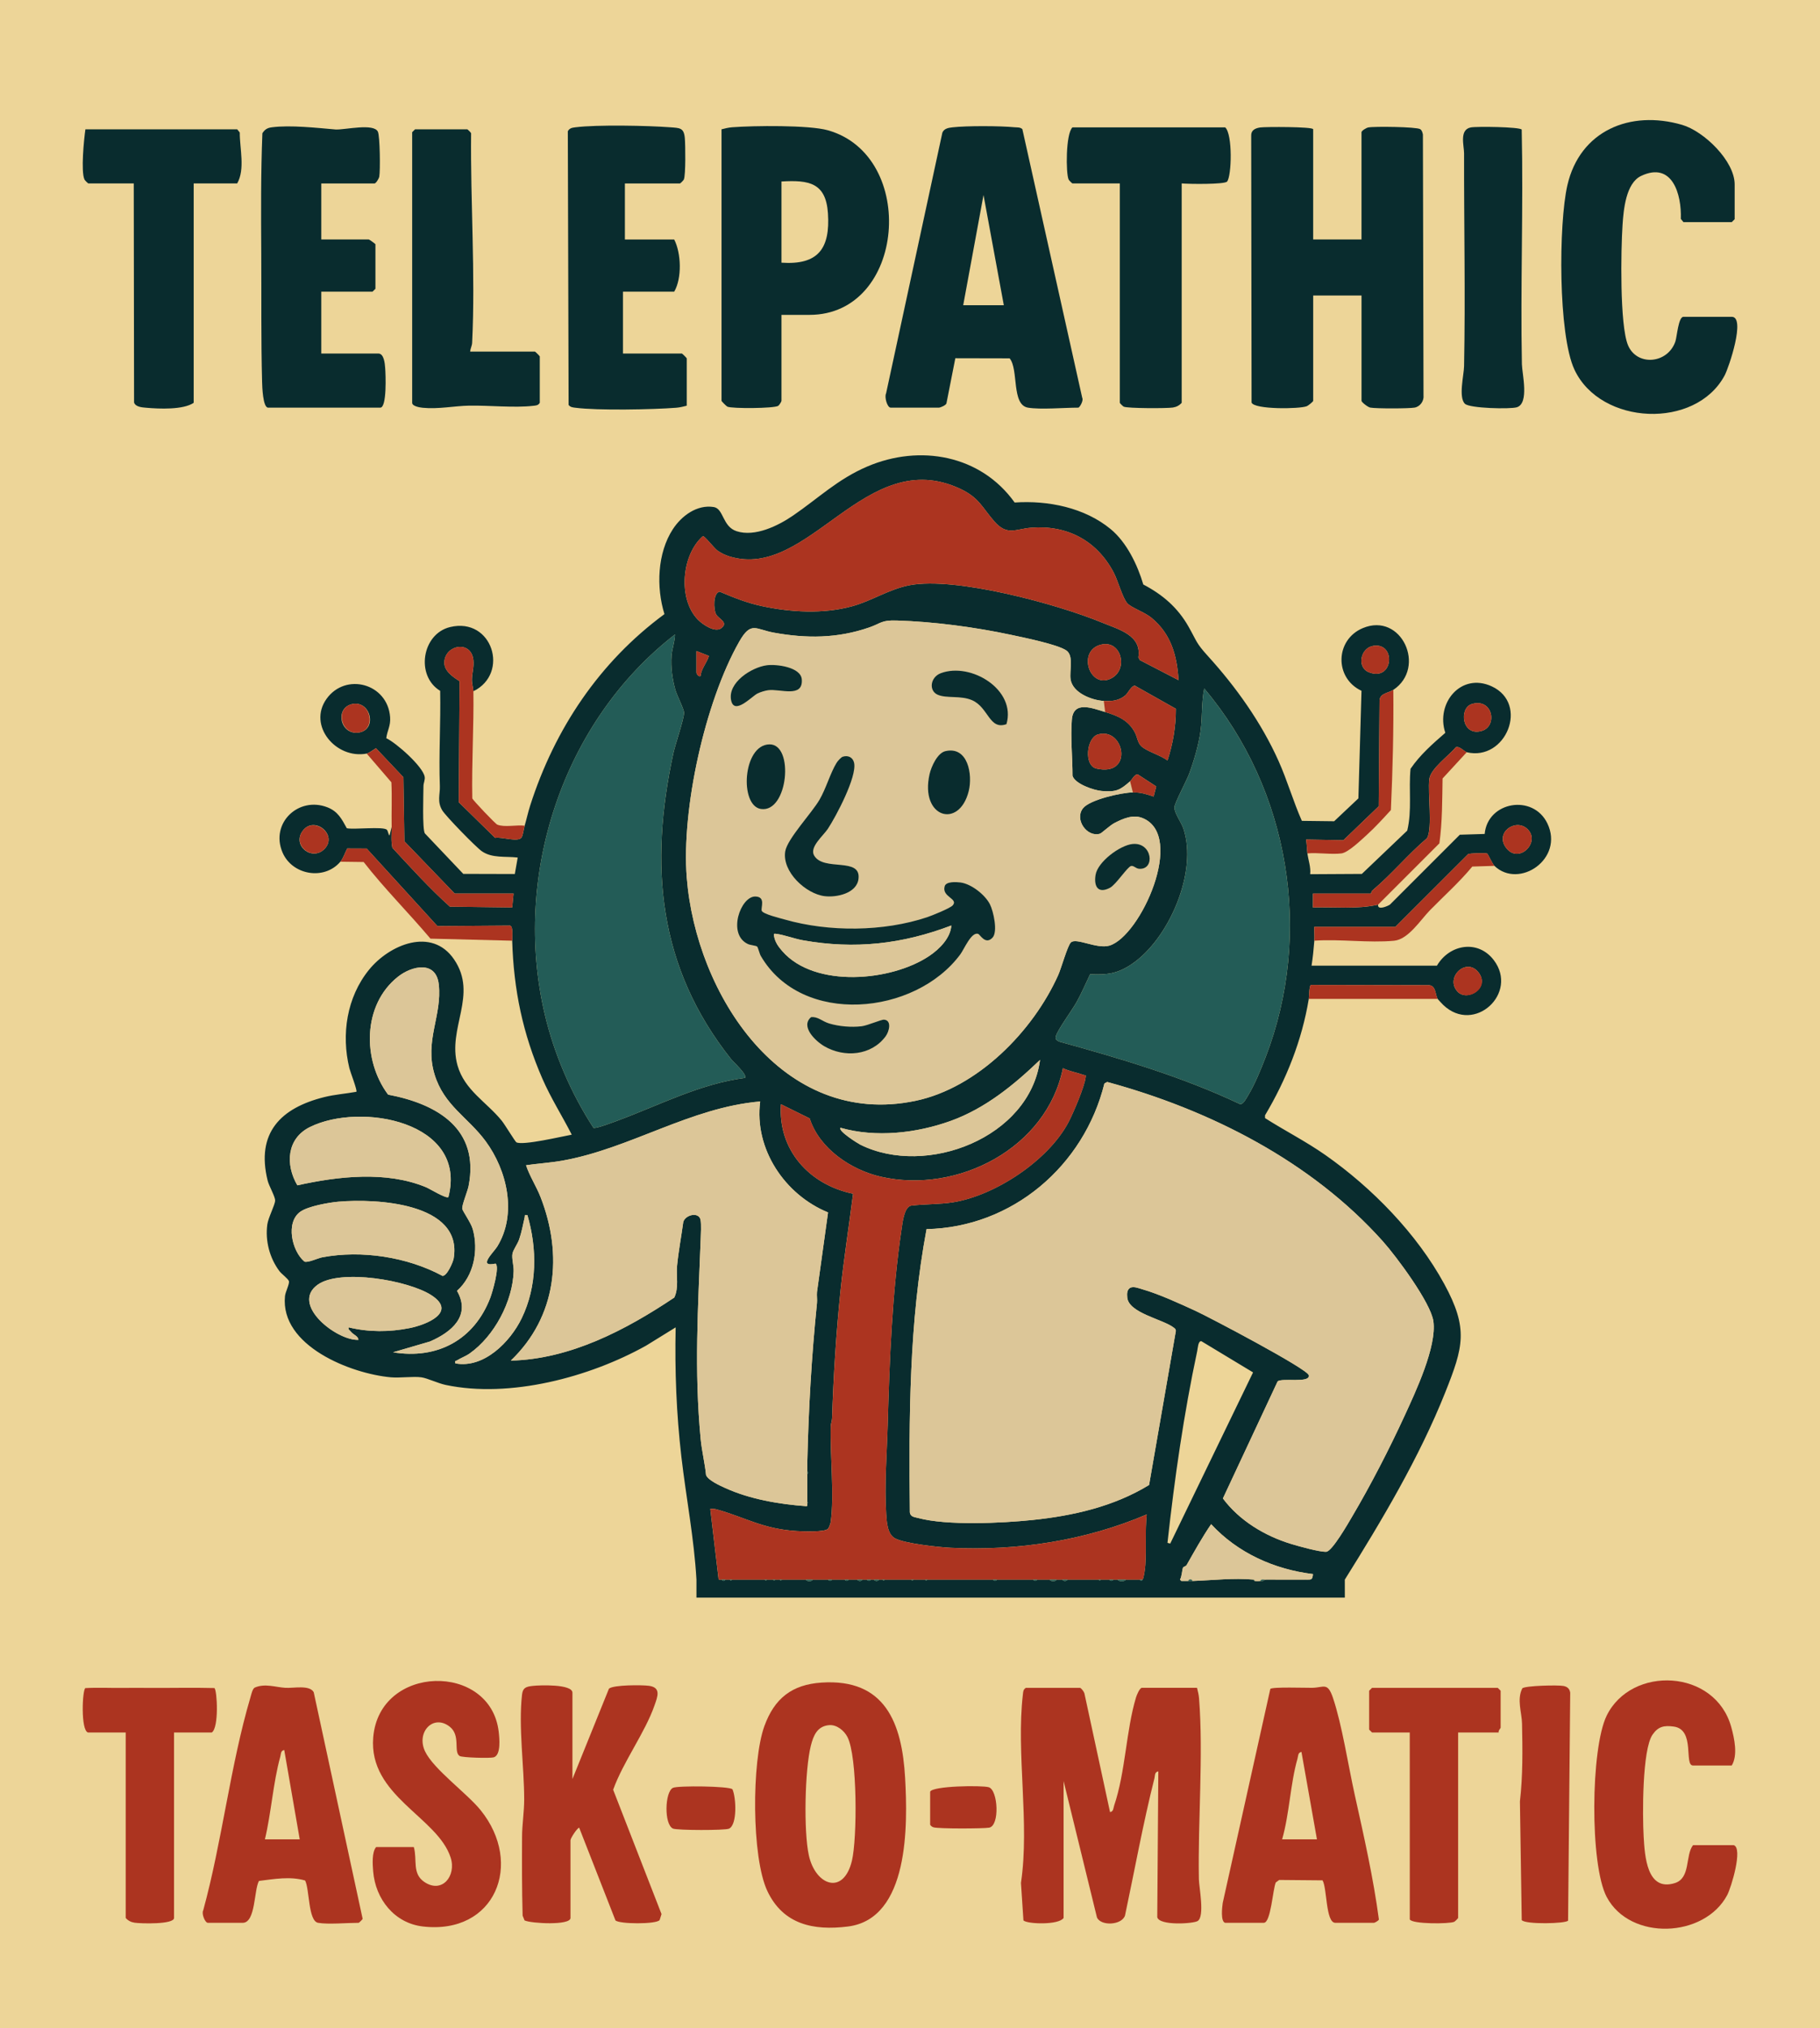<svg width="440" height="490" viewBox="0 0 440 490" fill="none" xmlns="http://www.w3.org/2000/svg">
<rect width="440" height="956" transform="translate(0 -151)" fill="#EDD598"/>
<g clip-path="url(#clip0_18_2)">
<path d="M325.124 386H168.373V381.647C167.804 371.676 165.878 361.861 164.729 351.97C163.523 341.563 163.118 331.199 163.346 320.705L156.205 325.115C142.566 332.736 123.277 337.893 107.736 334.611C105.891 334.223 103.322 332.977 101.865 332.773C99.885 332.499 96.697 332.964 94.506 332.77C84.86 331.913 67.698 325.186 68.897 313.165C69.001 312.113 70.022 310.225 69.851 309.552C69.711 308.996 68.053 307.784 67.564 307.131C65.189 303.97 64.084 299.784 64.626 295.84C64.854 294.179 66.489 291.135 66.515 290.067C66.539 289.096 65.025 286.554 64.697 285.215C61.87 273.71 67.855 267.696 78.396 265.071C80.961 264.431 83.574 264.26 86.163 263.785C86.421 263.43 84.682 258.993 84.465 258.086C82.478 249.926 83.828 240.958 89.187 234.335C94.124 228.231 104.373 223.895 109.766 231.787C115.661 240.419 108.061 248.392 110.603 257.403C112.305 263.433 117.674 266.279 121.318 270.8C122.008 271.654 124.557 275.836 124.831 275.99C126.345 276.834 135.955 274.553 138.229 274.148C135.921 269.628 133.175 265.318 131.138 260.647C126.382 249.748 124.182 239.16 123.827 227.273C123.803 226.443 124.141 223.828 123.297 223.63L105.747 223.754L88.651 205.016L83.952 204.996C83.436 205.94 82.981 207.38 82.291 208.19C78.385 212.788 70.625 211.438 68.294 205.944C65.283 198.858 72.199 192.322 79.176 195.064C81.701 196.059 82.619 197.877 83.842 200.111C85.516 200.486 92.684 199.628 93.521 200.479C93.846 200.81 93.91 201.838 94.181 201.832L94.684 199.819C94.717 201.48 94.506 203.194 94.858 204.835C99.383 209.701 103.834 214.629 108.768 219.056L123.827 219.244L124.158 215.892H109.923L97.765 203.268L97.517 187.778L90.892 180.773C90.353 181.081 89.171 181.972 88.655 182.072C81.209 183.479 74.333 175.292 78.945 168.849C83.557 162.407 93.702 165.119 94.312 173.246C94.476 175.432 93.629 176.424 93.384 178.356C95.782 179.474 102.267 185.203 102.669 187.684C102.796 188.461 102.377 189.161 102.374 189.931C102.367 191.927 102.069 200.238 102.705 201.346L112.003 211.137L124.46 211.171L125.163 207.193C122.246 206.838 118.973 207.41 116.478 205.662C115.038 204.654 107.78 197.207 106.922 195.794C105.626 193.651 106.413 191.937 106.339 189.948C106.058 182.273 106.567 174.632 106.413 166.914C100.418 163.274 101.999 153.142 108.815 151.504C119.024 149.05 123.267 162.695 114.448 167.014C114.438 166.311 114.08 165.26 114.097 164.151C114.123 162.574 114.626 161.201 114.445 159.48C113.939 154.669 107.743 155.707 107.421 159.859C107.254 162.052 109.464 163.555 111.102 164.573L110.911 193.822L119.707 202.441C121.248 202.11 125.324 203.62 126.118 202.29C126.446 201.741 126.62 200.251 126.841 199.498C127.31 197.891 127.662 196.233 128.174 194.636C134.109 176.102 144.921 159.949 160.636 148.377C158.633 141.931 158.891 133.63 162.679 127.841C164.789 124.62 168.504 121.86 172.54 122.503C174.988 122.892 174.627 127.228 178.08 128.346C182.548 129.79 188.125 127.027 191.725 124.566C197.895 120.347 202.514 115.773 209.678 112.712C222.372 107.295 237.086 109.913 245.302 121.415C253.347 120.866 262.183 122.624 268.516 127.841C272.382 131.025 275.008 136.49 276.401 141.221C281.06 143.652 284.727 146.8 287.33 151.391C289.353 154.953 289.115 155.318 291.979 158.462C298.808 165.963 304.941 174.579 309.104 183.867C311.221 188.592 312.638 193.598 314.734 198.329L322.542 198.423L328.403 192.898L329.154 166.904C322.562 163.823 322.756 154.582 329.458 151.762C338.833 147.824 344.946 161.292 336.844 166.68C335.695 167.443 333.635 167.466 333.518 169.214L333.32 194.8L324.779 203.004L315.743 202.843C315.95 203.934 315.944 205.12 316.078 206.191C316.289 207.849 316.938 209.493 316.744 211.217L329.237 211.147L340.21 200.686C341.402 195.791 340.518 190.721 341.01 185.749C343.278 182.404 346.376 179.692 349.417 177.053C347.039 169.931 353.185 162.39 360.638 165.829C369.745 170.031 364.074 183.991 354.592 181.751C354.103 181.637 352.767 180.134 351.923 180.562C350.278 182.601 345.854 185.672 345.542 188.274C345.133 191.669 346.366 199.957 345.02 202.485C340.374 206.429 336.499 211.181 331.833 215.098C331.595 215.299 331.498 215.601 331.481 215.905H317.414V219.257C322.656 219.093 328.001 219.729 333.156 218.584C332.999 220.067 335.564 218.872 336.006 218.584L352.924 201.678L358.933 201.49C359.636 193.645 370.622 191.766 374.082 198.929C378.219 207.497 367.256 214.904 361.291 209.205C360.849 208.783 359.71 206.335 359.566 206.245C359.254 206.047 355.463 206.128 354.934 206.365L337.343 223.938H317.749C317.689 225.043 317.833 226.185 317.749 227.287C317.595 229.272 317.391 231.342 317.079 233.314H347.391C350.429 228.13 357.308 226.952 361.13 231.968C367.206 239.937 356.441 249.959 348.932 242.823C348.747 242.646 347.609 241.437 347.558 241.35C346.966 240.326 347.187 238.035 345.361 238.032L316.938 237.982C316.49 238.059 316.496 240.818 316.409 241.35C314.761 251.345 310.987 260.821 305.825 269.477L305.835 270.147C310.635 273.201 315.729 275.782 320.398 279.054C331.699 286.966 342.541 298.07 349.166 310.231C355.048 321.023 353.778 325.437 349.391 336.44C343.121 352.161 334.07 367.349 325.118 381.651M284.928 164.332C284.533 158.349 283.136 153.209 278.39 149.274C276.756 147.921 273.453 146.803 272.532 145.755C271.37 144.432 270.265 140.257 269.243 138.328C265.164 130.617 258.043 126.816 249.264 127.506C245.543 127.801 243.5 129.532 240.392 125.986C237.444 122.624 236.741 120.267 232.182 118.12C209.202 107.305 195.6 140.381 176.341 134.434C175.3 134.112 174.312 133.637 173.424 132.997C172.627 132.421 170.359 129.458 169.924 129.535C164.753 134.062 163.852 144.761 168.742 149.733C169.897 150.908 172.861 152.937 174.389 151.766C176.221 150.356 173.709 149.562 173.103 148.387C172.496 147.212 172.352 143.354 173.963 142.946C177.4 144.386 180.431 145.628 184.109 146.425C191.156 147.948 198.98 148.397 205.957 146.495C210.82 145.169 214.93 142.333 219.94 141.389C231.094 139.282 255.705 145.986 266.497 150.453C270.422 152.077 276.056 153.456 275.212 158.817L275.553 159.48L284.928 164.336V164.332ZM266.845 169.355C263.921 169.174 259.332 167.416 258.827 164.145C258.502 162.049 259.661 158.432 257.785 157.15C255.635 155.68 247.385 154.012 244.465 153.39C235.736 151.521 225.715 150.192 216.785 149.924C212.97 149.81 213.121 150.573 210.08 151.618C202.416 154.26 194.964 154.284 187.059 152.85C182.625 152.047 181.57 150.008 178.696 155.067C170.443 169.593 164.722 195.496 166.032 212.044C168.256 240.198 189.089 272.692 221.31 265.975C236.302 262.851 249.746 249.179 255.849 235.544C256.549 233.984 258.093 228.469 258.89 227.705C260.18 226.463 265.164 229.369 268.198 228.469C275.734 226.239 286.707 201.892 276.22 197.649C273.926 196.722 271.531 197.763 269.404 198.865C268.369 199.401 266.319 201.313 265.937 201.427C262.789 202.377 259.704 197.984 261.814 195.295C263.472 193.183 271.209 191.475 273.879 191.451C275.855 191.435 277.064 191.85 278.899 192.456L279.529 190.008L275.048 187.092C274.234 187.085 273.695 188.347 273.209 188.769C270.747 190.929 269.833 191.398 266.349 191.107C264.46 190.949 259.898 189.419 259.292 187.447C259.302 183.097 258.77 178.145 259.131 173.855C259.523 169.214 264.028 171.083 267.183 172.027C270.338 172.971 272.861 174.07 274.398 177.036C274.947 178.094 275.024 179.407 275.872 180.251C277.144 181.517 280.688 182.498 282.252 183.747C283.569 179.708 284.292 175.506 284.279 171.247L274.378 165.672C273.443 165.692 272.78 167.399 272.047 168.016C270.523 169.298 268.768 169.469 266.848 169.348L266.845 169.355ZM180.096 260.433C180.776 259.716 177.266 256.549 176.757 255.906C159.096 233.689 156.915 209.145 162.783 182.019C163.252 179.846 165.386 173.691 165.372 172.201C165.366 171.294 163.641 168.016 163.255 166.609C162.532 163.987 162.16 161.208 162.348 158.483C162.468 156.768 163.172 154.977 163.182 153.289C135.988 174.374 123.823 211.592 131.694 245.037C133.968 254.697 138.098 264.23 143.487 272.508C144.244 272.688 148.297 271.128 149.366 270.733C159.471 266.989 169.237 261.853 180.099 260.436L180.096 260.433ZM266.423 155.697C260.18 156.926 263.378 166.877 268.828 163.803C272.787 161.57 271.065 154.782 266.423 155.697ZM332.078 156.028C328.876 156.49 327.958 161.218 330.902 162.407C336.877 164.814 337.584 155.235 332.078 156.028ZM168.373 157.301V162.491C168.373 162.752 168.815 163.612 169.375 163.328C169.529 161.546 170.885 160.157 171.394 158.476L168.373 157.297V157.301ZM263.549 235.377C262.461 237.66 261.443 240.034 260.203 242.244C259.192 244.042 255.608 248.938 255.256 250.388C255.075 251.131 255.41 251.325 256.037 251.653C270.961 255.779 285.829 260.148 299.847 266.792C300.627 266.778 301.337 265.332 301.736 264.676C303.357 262.01 304.817 258.427 305.949 255.494C317.528 225.532 311.787 190.802 291.128 166.345C290.445 169.68 290.699 173.142 290.254 176.517C289.812 179.849 288.68 183.693 287.527 186.851C286.878 188.632 284.044 193.859 283.93 195.004C283.803 196.293 285.571 198.634 286.091 200.174C289.628 210.631 282.594 226.861 273.651 232.912C270.231 235.226 267.692 235.587 263.549 235.373V235.377ZM85.222 170.095C80.871 170.942 82.174 177.649 86.725 176.993C91.277 176.337 89.663 169.234 85.222 170.095ZM355.838 170.095C352.636 171.043 353.4 178.101 358.3 176.571C362.098 175.386 360.886 168.602 355.838 170.095ZM265.405 177.462C262.652 178.285 261.999 184.999 265.073 185.692C274.217 187.751 271.795 175.546 265.405 177.462ZM78.493 205.066C81.685 201.711 76.048 197.04 73.244 200.656C70.441 204.273 75.485 208.227 78.493 205.066ZM369.232 200.265C366.389 197.619 361.314 201.182 364.128 204.862C367.209 208.894 372.598 203.392 369.232 200.265ZM119.804 305.299C115.336 306.273 119.355 302.567 120.209 301.184C125.062 293.308 122.607 282.781 117.406 275.725C113.119 269.916 107.358 267.117 105.06 259.606C102.568 251.452 106.929 245.395 106.075 237.831C105.422 232.025 99.58 233.321 96.201 235.996C87.643 242.777 87.57 256.103 93.826 264.471C105.747 266.725 115.996 272.765 113.286 286.561C113.032 287.85 111.631 291.189 111.755 292.056C111.832 292.595 113.859 295.445 114.281 296.928C115.738 302.078 114.582 308.229 110.483 311.879C113.943 317.913 109.123 321.877 103.958 324.114L95.022 326.729C105.76 328.494 114.629 323.722 118.528 313.566C119.003 312.324 120.869 306.032 119.804 305.299ZM352.361 239.569C354.723 242.147 360.263 238.621 357.463 234.971C354.518 231.134 349.26 236.18 352.361 239.569ZM203.21 272.487C202.493 273.214 207.414 276.281 208 276.569C223.913 284.465 248.973 274.898 251.435 256.08C245.118 262.151 238.205 267.81 229.841 270.82C221.478 273.83 211.754 274.905 203.21 272.487ZM276.223 381.647C276.552 381.225 276.84 378.905 276.89 378.128C277.154 374.093 276.82 369.951 277.225 365.909C262.344 372.245 246.019 374.746 229.818 373.959C226.994 373.822 218.641 372.928 216.363 371.672C214.518 370.654 214.367 367.714 214.243 365.755C213.788 358.694 214.407 351.35 214.605 344.325C215.04 328.829 215.683 312.11 217.981 296.804C218.195 295.384 218.577 291.758 220.185 291.306C223.571 290.867 227.041 291.025 230.414 290.482C240.64 288.845 253.458 280.34 258.304 271.151C259.456 268.972 262.236 262.476 262.467 260.232C262.541 259.519 262.437 259.877 262.015 259.727C260.367 259.137 258.559 258.856 256.961 258.079C253.069 277.386 231.539 288.513 212.97 284.311C205.769 282.68 198.076 277.51 195.748 270.221L188.798 266.792C188.031 277.889 195.711 286.253 206.235 288.423C205.247 296.221 204.011 304.01 203.2 311.832C202.138 322.075 201.492 332.472 201.157 342.671C201.134 343.341 200.856 343.954 200.835 344.63C200.655 351.591 201.733 361.215 200.829 367.724C200.779 368.096 200.413 369.084 200.199 369.348C199.482 370.222 194.063 370.005 192.65 369.918C184.474 369.412 180.498 366.75 173.397 364.721C172.835 364.56 172.292 364.51 171.713 364.567L173.709 381.43C173.793 381.838 174.231 381.577 174.392 381.641C174.724 381.774 174.881 382.267 175.397 381.641H176.402L176.67 381.868L177.072 381.641H184.775L185.177 381.868L185.445 381.641H186.785L187.187 381.868L187.455 381.641H188.46L188.727 381.868L189.129 381.641H194.823C195.044 382.17 196.277 382.17 196.498 381.641H200.182C200.517 382.046 200.852 382.046 201.187 381.641H204.202C204.537 382.046 204.871 382.046 205.206 381.641H207.216C207.625 382.099 208.134 382.109 208.556 381.641H209.561C209.896 382.049 210.227 382.046 210.565 381.641H211.235C211.661 382.109 212.163 382.099 212.575 381.641H213.245L213.65 381.872L213.915 381.641H220.279L220.547 381.868L220.949 381.641H223.628L223.896 381.868L224.298 381.641H240.04C240.375 382.042 240.71 382.046 241.045 381.641H249.753C250.088 382.046 250.423 382.046 250.758 381.641H253.772C253.994 382.17 255.226 382.17 255.447 381.641H256.787C257.212 382.106 257.715 382.099 258.127 381.641H265.495L265.897 381.865L266.165 381.641H268.175C268.51 382.042 268.848 382.046 269.18 381.641H270.184C270.503 382.18 271.856 382.19 272.194 381.641H275.543C275.965 382.089 275.942 381.989 276.213 381.641L276.223 381.647ZM277.801 358.784L284.275 321.552C284.269 321.117 284.021 320.973 283.723 320.742C281.164 318.756 272.881 317.246 272.526 313.509C272.445 312.669 272.412 311.658 273.209 311.155C274.083 310.724 275.312 311.256 276.21 311.514C280.229 312.669 285.216 314.966 289.072 316.737C292.247 318.197 316.078 330.724 316.413 332.267C316.848 334.28 309.898 332.85 308.876 333.761L295.646 362.042C299.632 367.389 305.741 371.086 312.142 373.032C313.917 373.571 319.052 375.011 320.633 374.924C322.04 374.843 325.978 367.962 326.859 366.472C331.354 358.874 335.896 350.055 339.587 342.028C342.22 336.302 347.384 325.37 346.53 319.229C345.907 314.742 337.571 303.558 334.338 299.941C317.049 280.591 292.508 268.161 267.686 261.421L267.003 261.769C262.092 281.669 244.743 296.546 224.003 296.968C219.773 319.517 219.733 342.477 219.96 365.404C220.108 366.516 221.069 366.529 221.95 366.763C228.97 368.652 242.22 368.009 249.592 367.249C259.44 366.234 269.304 363.987 277.801 358.787V358.784ZM195.168 353.52C195.466 340.475 196.19 327.837 197.51 314.842C197.6 313.958 197.433 313.057 197.516 312.17L200.186 292.933C189.716 288.657 182.28 277.58 183.777 266.125C166.853 267.575 152.357 277.507 135.951 280.423C133.054 280.939 130.08 281.11 127.173 281.528C128.03 284.147 129.654 286.591 130.686 289.233C136.139 303.213 134.575 318.124 123.492 328.735C137.877 328.39 151.322 321.321 163.011 313.499C164.163 311.085 163.45 308.346 163.691 305.808C164.012 302.379 164.726 298.686 165.188 295.25C165.657 293.499 168.983 292.689 169.371 294.761C169.572 295.836 169.442 298.234 169.395 299.453C168.762 316.024 167.804 330.962 169.388 347.65C169.663 350.543 170.4 353.483 170.694 356.39C171.207 357.666 174.004 358.908 175.29 359.497C181.295 362.24 188.426 363.438 194.957 363.91C195.376 363.843 195.098 363.365 195.168 363.227C195.235 363.1 195.403 363.077 195.168 362.893V361.553C195.168 360.107 195.165 358.647 195.168 357.2V356.865C195.168 356.641 195.162 356.42 195.168 356.196L195.396 355.794L195.168 355.526C195.182 354.97 195.155 354.408 195.168 353.852V353.517V353.52ZM108.406 289.223C113.112 270.981 87.194 266.223 74.912 272.31C69.299 275.093 68.954 281.388 71.888 286.387C81.752 284.2 93.357 282.874 102.95 286.826C103.901 287.217 107.87 289.672 108.406 289.223ZM81.892 290.335C79.498 290.546 74.517 291.413 72.605 292.769C69.014 295.311 70.535 302.262 73.599 304.813C74.396 305.165 76.795 303.993 77.92 303.779C87.412 301.984 98.495 303.695 106.972 308.266C108.048 308.363 109.525 304.964 109.679 304.053C111.97 290.552 90.751 289.558 81.892 290.338V290.335ZM127.508 293.583C126.62 293.502 126.965 293.566 126.848 294.085C126.429 295.92 126.124 297.658 125.511 299.453C125.14 300.538 124.068 301.981 123.897 302.875C123.669 304.057 124.225 305.718 124.178 307.161C123.947 314.454 119.506 322.815 113.551 327.007C112.536 327.72 111.447 328.072 110.526 328.661C110.198 328.872 109.93 328.628 110.094 329.411C116.977 330.694 123.364 324.208 126.131 318.489C129.892 310.72 129.886 301.756 127.508 293.583ZM84.304 320.709C89.157 321.884 94.158 321.857 99.041 320.879C103.107 320.066 110.597 317.039 104.296 312.94C98.743 309.331 82.311 306.501 76.821 310.382C70.099 315.137 81.4 323.97 86.642 323.719C86.598 322.778 85.416 322.517 84.8 321.713C84.542 321.378 84.147 321.291 84.3 320.709H84.304ZM282.915 372.941L302.938 331.584L290.451 324.05C289.651 323.903 289.577 325.775 289.443 326.391C286.181 341.67 283.954 357.24 282.246 372.77L282.915 372.941ZM315.746 381.647C316.975 381.627 317.273 381.835 317.421 380.311C308.059 379.183 299.22 375.201 292.803 368.26C290.649 371.411 288.777 374.78 286.894 378.098C286.693 378.453 286.114 378.55 286.024 378.714C285.766 379.189 285.752 380.921 285.267 381.647L285.602 381.982C286.158 381.995 286.72 381.962 287.276 381.982C287.608 381.992 287.95 381.995 288.281 381.982C292.937 381.818 298.39 381.202 303.018 381.647C303.055 381.805 303.199 381.965 303.353 381.982C303.752 382.026 304.278 382.002 304.693 381.982C305.058 381.965 305.537 382.086 305.698 381.647C306.699 381.614 307.711 381.654 308.712 381.647H309.047C309.828 381.647 310.611 381.647 311.392 381.647H315.411C315.569 381.862 315.699 381.647 315.746 381.647Z" fill="#092C2E"/>
<path d="M277.801 358.784C269.304 363.981 259.44 366.227 249.593 367.245C242.221 368.005 228.97 368.648 221.95 366.76C221.073 366.522 220.108 366.512 219.961 365.4C219.733 342.477 219.773 319.516 224.003 296.964C244.743 296.543 262.092 281.665 267.003 261.765L267.686 261.417C292.508 268.158 317.046 280.587 334.339 299.938C337.571 303.554 345.904 314.738 346.53 319.225C347.384 325.366 342.22 336.299 339.587 342.025C335.896 350.051 331.354 358.871 326.859 366.468C325.978 367.958 322.04 374.84 320.633 374.92C319.052 375.01 313.921 373.571 312.142 373.028C305.745 371.083 299.636 367.386 295.646 362.038L308.877 333.757C309.901 332.847 316.848 334.276 316.413 332.264C316.078 330.717 292.247 318.19 289.072 316.734C285.217 314.962 280.229 312.665 276.21 311.51C275.312 311.252 274.083 310.72 273.209 311.152C272.412 311.654 272.445 312.665 272.526 313.506C272.881 317.243 281.167 318.75 283.723 320.739C284.021 320.97 284.269 321.117 284.275 321.549L277.801 358.78V358.784Z" fill="#DCC698"/>
<path d="M266.845 169.355L267.18 172.034C264.028 171.093 259.52 169.221 259.128 173.862C258.766 178.155 259.299 183.107 259.289 187.453C259.895 189.425 264.457 190.952 266.346 191.113C269.829 191.404 270.747 190.932 273.206 188.776L273.875 191.455C271.206 191.478 263.469 193.189 261.811 195.299C259.701 197.991 262.789 202.384 265.934 201.43C266.316 201.312 268.366 199.404 269.401 198.868C271.531 197.766 273.922 196.722 276.217 197.653C286.7 201.895 275.731 226.242 268.195 228.472C265.16 229.369 260.176 226.466 258.887 227.708C258.093 228.472 256.546 233.987 255.846 235.547C249.743 249.182 236.299 262.85 221.307 265.978C189.086 272.695 168.253 240.201 166.029 212.048C164.722 195.496 170.44 169.593 178.693 155.07C181.567 150.011 182.622 152.05 187.056 152.854C194.961 154.287 202.413 154.26 210.076 151.621C213.114 150.573 212.967 149.81 216.782 149.927C225.715 150.195 235.733 151.524 244.461 153.393C247.382 154.019 255.628 155.683 257.782 157.153C259.657 158.435 258.502 162.048 258.823 164.148C259.329 167.419 263.918 169.177 266.842 169.358L266.845 169.355ZM185.371 160.736C181.697 161.218 175.896 164.901 176.75 169.177C177.497 172.921 181.788 168.196 183.141 167.543C183.834 167.208 184.949 166.864 185.706 166.76C188.594 166.368 194.164 168.722 193.845 164.168C193.634 161.161 187.729 160.424 185.371 160.732V160.736ZM243.319 174.967C245.751 166.643 234.751 159.942 227.47 162.638C224.891 163.595 224.492 166.864 226.659 167.838C228.83 168.816 232.253 167.965 235.026 169.184C239.005 170.935 239.156 176.467 243.319 174.963V174.967ZM186.015 179.845C179.54 179.953 178.73 194.699 183.971 195.459C190.536 196.414 192.063 179.742 186.015 179.845ZM228.562 181.483C226.606 181.935 225.139 185.257 224.733 187.028C222.335 197.549 231.891 200.395 234.199 191.133C235.19 187.148 234.008 180.227 228.562 181.483ZM203.78 182.816C203.317 182.956 202.517 183.87 202.249 184.306C200.725 186.767 199.72 190.477 198.116 193.233C196.26 196.424 190.312 202.712 189.829 205.706C189.036 210.621 194.8 215.982 199.389 216.531C202.262 216.876 207.126 215.845 207.548 212.352C208.197 206.968 199.104 210.641 196.82 206.707C195.641 204.678 199.023 201.935 200.129 200.268C202.118 197.257 207.199 187.678 206.489 184.336C206.208 183.01 205.069 182.427 203.776 182.819L203.78 182.816ZM273.808 203.918C270.747 204.229 265.368 208.227 264.856 211.398C264.417 214.124 265.412 216.012 268.309 214.519C269.826 213.735 272.509 209.473 273.443 209.238C274.053 209.084 274.586 209.848 275.379 209.908C279.358 210.213 278.585 203.432 273.805 203.921L273.808 203.918ZM239.966 226.53C241.283 225.093 240.161 220.121 239.32 218.47C238.134 216.146 234.788 213.534 232.189 213.213C231.161 213.086 228.729 212.932 228.384 214.13C227.631 216.735 231.774 217.094 230.334 218.741C229.717 219.444 225.286 221.229 224.154 221.604C213.6 225.127 200.387 225.214 189.739 222.167C188.694 221.869 184.39 220.844 184.149 220.027C183.908 219.21 185.187 216.665 182.618 216.605C179.051 216.521 175.759 225.716 180.803 228.083C181.429 228.378 182.742 228.452 183.037 228.696C183.278 228.897 183.61 230.411 183.938 230.976C193.842 247.97 221.193 245.358 232.156 230.601C233.09 229.342 234.838 225.066 236.486 225.639C236.965 225.806 238.255 228.401 239.97 226.53H239.966ZM196.076 245.757C193.453 247.993 197.121 251.526 199.298 252.788C204.115 255.581 210.626 255.079 214.099 250.394C214.98 249.209 215.657 246.53 213.741 246.359C213.061 246.299 209.752 247.776 208.301 247.95C205.813 248.251 202.855 248 200.454 247.277C198.769 246.771 197.724 245.559 196.076 245.753V245.757Z" fill="#DCC698"/>
<path d="M195.168 363.23C195.098 363.368 195.373 363.847 194.957 363.914C188.426 363.441 181.295 362.243 175.29 359.5C174.004 358.911 171.207 357.672 170.695 356.393C170.4 353.486 169.663 350.55 169.388 347.653C167.804 330.961 168.762 316.027 169.395 299.456C169.442 298.237 169.572 295.839 169.372 294.765C168.983 292.689 165.657 293.502 165.188 295.253C164.726 298.692 164.013 302.382 163.691 305.811C163.453 308.349 164.167 311.092 163.011 313.503C151.322 321.325 137.877 328.393 123.492 328.738C134.575 318.127 136.142 303.213 130.686 289.236C129.655 286.594 128.03 284.15 127.173 281.531C130.08 281.113 133.058 280.942 135.951 280.426C152.353 277.507 166.853 267.575 183.777 266.129C182.28 277.584 189.716 288.66 200.186 292.936L197.516 312.173C197.433 313.057 197.6 313.961 197.51 314.845C196.19 327.841 195.463 340.478 195.168 353.523C195.168 353.634 195.168 353.748 195.168 353.858C195.155 354.414 195.182 354.977 195.168 355.532C195.162 355.757 195.175 355.978 195.168 356.202C195.162 356.426 195.168 356.647 195.168 356.872C195.168 356.982 195.168 357.096 195.168 357.207C195.165 358.653 195.168 360.113 195.168 361.56V363.234V363.23Z" fill="#DCC698"/>
<path d="M180.096 260.433C169.234 261.849 159.467 266.986 149.362 270.729C148.294 271.124 144.241 272.681 143.484 272.504C138.095 264.227 133.965 254.694 131.691 245.033C123.82 211.589 135.985 174.371 163.179 153.286C163.168 154.973 162.462 156.761 162.345 158.479C162.154 161.205 162.529 163.984 163.252 166.606C163.641 168.012 165.362 171.29 165.369 172.198C165.379 173.691 163.249 179.842 162.78 182.015C156.912 209.144 159.092 233.685 176.754 255.902C177.266 256.545 180.773 259.713 180.093 260.429L180.096 260.433Z" fill="#235C57"/>
<path d="M174.402 381.647C174.241 381.583 173.803 381.845 173.719 381.436L171.723 364.573C172.302 364.516 172.845 364.567 173.407 364.727C180.508 366.756 184.484 369.418 192.66 369.924C194.073 370.011 199.492 370.229 200.209 369.355C200.427 369.09 200.789 368.099 200.839 367.731C201.743 361.221 200.665 351.595 200.846 344.637C200.862 343.96 201.144 343.347 201.167 342.678C201.502 332.478 202.148 322.078 203.21 311.838C204.021 304.02 205.257 296.228 206.245 288.429C195.718 286.259 188.041 277.895 188.808 266.798L195.758 270.227C198.086 277.517 205.779 282.687 212.98 284.317C231.546 288.52 253.079 277.393 256.971 258.086C258.569 258.862 260.377 259.144 262.025 259.733C262.444 259.884 262.548 259.525 262.477 260.239C262.246 262.482 259.466 268.978 258.314 271.158C253.464 280.346 240.646 288.851 230.424 290.489C227.051 291.028 223.581 290.874 220.195 291.312C218.587 291.768 218.205 295.391 217.991 296.81C215.693 312.116 215.05 328.835 214.615 344.332C214.417 351.357 213.798 358.7 214.253 365.762C214.38 367.721 214.528 370.661 216.373 371.679C218.651 372.934 227.004 373.828 229.828 373.966C246.029 374.753 262.35 372.251 277.235 365.916C276.83 369.954 277.164 374.1 276.9 378.134C276.85 378.911 276.562 381.232 276.233 381.654H174.412L174.402 381.647Z" fill="#AC3420"/>
<path d="M263.549 235.376C267.689 235.591 270.231 235.229 273.651 232.915C282.597 226.865 289.631 210.635 286.091 200.177C285.568 198.637 283.8 196.296 283.93 195.007C284.044 193.862 286.878 188.635 287.528 186.854C288.68 183.693 289.812 179.849 290.254 176.52C290.703 173.145 290.445 169.683 291.128 166.348C311.791 190.808 317.528 225.539 305.949 255.497C304.817 258.43 303.357 262.013 301.736 264.679C301.337 265.335 300.627 266.781 299.847 266.795C285.83 260.155 270.962 255.785 256.037 251.656C255.41 251.325 255.079 251.131 255.256 250.391C255.608 248.941 259.195 244.045 260.203 242.247C261.443 240.041 262.461 237.663 263.549 235.38V235.376Z" fill="#235C57"/>
<path d="M284.929 164.332L275.554 159.477L275.212 158.814C276.056 153.453 270.422 152.073 266.497 150.449C255.702 145.983 231.094 139.279 219.941 141.385C214.93 142.333 210.82 145.166 205.957 146.492C198.98 148.393 191.159 147.945 184.109 146.421C180.431 145.628 177.397 144.385 173.964 142.942C172.353 143.351 172.49 147.188 173.103 148.383C173.716 149.579 176.221 150.356 174.389 151.762C172.865 152.934 169.897 150.901 168.742 149.729C163.852 144.757 164.753 134.059 169.924 129.532C170.36 129.455 172.627 132.418 173.424 132.994C174.309 133.633 175.3 134.109 176.342 134.43C195.601 140.374 209.202 107.301 232.183 118.117C236.741 120.263 237.444 122.62 240.392 125.982C243.5 129.528 245.543 127.797 249.264 127.502C258.043 126.809 265.164 130.613 269.243 138.325C270.265 140.253 271.37 144.429 272.533 145.751C273.454 146.8 276.756 147.918 278.391 149.271C283.14 153.202 284.533 158.345 284.929 164.329V164.332Z" fill="#AC3420"/>
<path d="M119.804 305.299C120.866 306.029 119.003 312.324 118.528 313.566C114.629 323.722 105.76 328.494 95.022 326.729L103.958 324.114C109.123 321.88 113.939 317.916 110.483 311.879C114.582 308.229 115.738 302.081 114.281 296.928C113.862 295.441 111.832 292.595 111.755 292.056C111.631 291.188 113.035 287.85 113.286 286.561C115.996 272.765 105.747 266.721 93.826 264.471C87.57 256.103 87.64 242.776 96.201 235.996C99.58 233.317 105.422 232.021 106.075 237.831C106.926 245.395 102.565 251.452 105.06 259.606C107.358 267.116 113.119 269.916 117.406 275.725C122.607 282.78 125.063 293.308 120.209 301.184C119.359 302.566 115.336 306.277 119.804 305.299Z" fill="#DCC698"/>
<path d="M108.406 289.223C107.87 289.675 103.901 287.217 102.95 286.825C93.357 282.874 81.752 284.197 71.888 286.387C68.954 281.387 69.299 275.092 74.912 272.31C87.191 266.222 113.112 270.98 108.406 289.223Z" fill="#DCC698"/>
<path d="M81.892 290.335C90.752 289.554 111.97 290.549 109.679 304.05C109.525 304.961 108.048 308.359 106.973 308.262C98.495 303.692 87.412 301.98 77.92 303.775C76.795 303.99 74.393 305.158 73.599 304.81C70.535 302.258 69.014 295.31 72.605 292.766C74.517 291.409 79.501 290.542 81.892 290.331V290.335Z" fill="#DCC698"/>
<path d="M84.304 320.708C84.15 321.291 84.545 321.378 84.803 321.713C85.419 322.52 86.598 322.781 86.645 323.719C81.4 323.97 70.103 315.137 76.825 310.382C82.314 306.501 98.746 309.33 104.3 312.94C110.603 317.038 103.111 320.062 99.044 320.879C94.158 321.857 89.16 321.884 84.307 320.708H84.304Z" fill="#DCC698"/>
<path d="M203.21 272.487C211.751 274.905 221.558 273.8 229.841 270.82C238.124 267.84 245.118 262.151 251.435 256.08C248.973 274.898 223.913 284.465 208 276.569C207.414 276.278 202.494 273.214 203.21 272.487Z" fill="#DCC698"/>
<path d="M285.267 381.647C285.753 380.92 285.763 379.189 286.024 378.714C286.114 378.546 286.694 378.453 286.895 378.098C288.777 374.779 290.649 371.411 292.803 368.26C299.22 375.201 308.059 379.183 317.421 380.311C317.274 381.838 316.975 381.627 315.746 381.647H311.392C310.612 381.647 309.828 381.647 309.047 381.647C308.937 381.647 308.823 381.647 308.713 381.647C307.711 381.654 306.7 381.614 305.698 381.647C305.33 381.66 304.854 381.547 304.693 381.982C304.278 382.002 303.752 382.025 303.353 381.982C303.32 381.824 303.169 381.66 303.019 381.647C298.39 381.202 292.937 381.818 288.281 381.982C288.234 381.48 287.323 381.48 287.276 381.982C286.72 381.962 286.158 381.995 285.602 381.982L285.267 381.647Z" fill="#DCC698"/>
<path d="M114.448 167.011C114.572 175.65 114.013 184.255 114.18 192.894C114.304 193.313 119.734 199.039 120.226 199.24C121.958 199.943 124.912 199.25 126.838 199.494C126.617 200.248 126.442 201.738 126.114 202.287C125.32 203.616 121.244 202.106 119.703 202.438L110.908 193.819L111.099 164.57C109.461 163.555 107.25 162.048 107.418 159.855C107.736 155.703 113.932 154.665 114.442 159.477C114.622 161.198 114.12 162.571 114.093 164.148C114.073 165.256 114.435 166.311 114.445 167.011H114.448Z" fill="#AC3420"/>
<path d="M354.599 181.744L348.754 188.089C348.661 193.306 348.707 198.58 347.984 203.757L333.166 218.577C328.012 219.722 322.666 219.083 317.421 219.25V215.898H331.492C331.508 215.594 331.606 215.292 331.843 215.091C336.509 211.17 340.384 206.422 345.03 202.478C346.376 199.946 345.144 191.662 345.552 188.267C345.864 185.665 350.288 182.595 351.933 180.555C352.777 180.13 354.117 181.63 354.602 181.744H354.599Z" fill="#AC3420"/>
<path d="M88.658 182.079C89.177 181.982 90.36 181.088 90.896 180.78L97.521 187.785L97.769 203.275L109.927 215.898H124.162L123.83 219.25L108.771 219.063C103.838 214.639 99.386 209.71 94.861 204.842C94.51 203.201 94.721 201.487 94.687 199.826C94.613 196.226 94.801 192.613 94.62 189.01L88.658 182.079Z" fill="#AC3420"/>
<path d="M266.845 169.355C268.764 169.472 270.519 169.305 272.043 168.022C272.777 167.406 273.44 165.698 274.375 165.678L284.275 171.253C284.289 175.513 283.569 179.715 282.249 183.753C280.685 182.504 277.145 181.523 275.868 180.257C275.021 179.414 274.944 178.104 274.395 177.043C272.857 174.076 270.221 172.941 267.18 172.034L266.845 169.355Z" fill="#AC3420"/>
<path d="M127.508 293.583C129.886 301.756 129.889 310.72 126.131 318.488C123.364 324.208 116.977 330.694 110.094 329.411C109.93 328.628 110.198 328.872 110.526 328.661C111.444 328.072 112.536 327.72 113.551 327.007C119.503 322.815 123.947 314.453 124.178 307.161C124.225 305.721 123.669 304.057 123.897 302.875C124.068 301.98 125.14 300.537 125.511 299.452C126.128 297.661 126.429 295.92 126.848 294.085C126.965 293.566 126.623 293.502 127.508 293.583Z" fill="#DCC698"/>
<path d="M317.756 227.283C317.839 226.181 317.695 225.04 317.756 223.935H337.35L354.941 206.362C355.466 206.124 359.261 206.044 359.573 206.241C359.717 206.332 360.859 208.779 361.298 209.201L355.939 209.369C352.83 213.129 349.139 216.421 345.716 219.91C343.399 222.274 340.491 226.968 337.025 227.293C330.925 227.866 323.949 226.841 317.752 227.28L317.756 227.283Z" fill="#AC3420"/>
<path d="M336.847 166.676C336.938 176.38 336.696 186.074 336.258 195.721C334.409 197.73 332.51 199.839 330.487 201.671C329.107 202.92 325.932 205.997 324.294 206.194C321.758 206.499 318.68 205.957 316.081 206.188C315.947 205.12 315.954 203.931 315.746 202.839L324.783 203L333.324 194.796L333.521 169.211C333.638 167.463 335.702 167.439 336.847 166.676Z" fill="#AC3420"/>
<path d="M123.827 227.283L104.062 226.784C98.783 220.523 92.952 214.73 87.918 208.271L82.294 208.197C82.984 207.387 83.44 205.947 83.956 205.002L88.655 205.023L105.75 223.76L123.301 223.637C124.145 223.834 123.803 226.449 123.83 227.28L123.827 227.283Z" fill="#AC3420"/>
<path d="M316.416 241.347C316.503 240.814 316.496 238.055 316.945 237.978L345.368 238.028C347.193 238.028 346.969 240.322 347.565 241.347H316.416Z" fill="#AC3420"/>
<path d="M265.405 177.461C271.795 175.546 274.217 187.748 265.073 185.692C261.999 184.999 262.652 178.288 265.405 177.461Z" fill="#AC3420"/>
<path d="M266.423 155.696C271.065 154.782 272.787 161.57 268.828 163.803C263.379 166.877 260.18 156.929 266.423 155.696Z" fill="#AC3420"/>
<path d="M85.222 170.095C89.663 169.231 91.083 176.36 86.725 176.993C82.368 177.625 80.871 170.942 85.222 170.095Z" fill="#AC3420"/>
<path d="M369.232 200.264C372.599 203.392 367.209 208.897 364.128 204.862C361.314 201.179 366.389 197.619 369.232 200.264Z" fill="#AC3420"/>
<path d="M78.493 205.066C75.485 208.227 70.505 204.195 73.244 200.656C75.984 197.117 81.685 201.711 78.493 205.066Z" fill="#AC3420"/>
<path d="M355.838 170.095C360.886 168.601 362.098 175.385 358.3 176.571C353.4 178.101 352.636 171.042 355.838 170.095Z" fill="#AC3420"/>
<path d="M332.078 156.028C337.584 155.234 336.877 164.814 330.902 162.407C327.955 161.218 328.876 156.49 332.078 156.028Z" fill="#AC3420"/>
<path d="M352.362 239.569C349.257 236.18 354.515 231.134 357.463 234.971C360.41 238.808 354.723 242.147 352.362 239.569Z" fill="#AC3420"/>
<path d="M273.209 188.776C273.695 188.351 274.231 187.092 275.048 187.098L279.529 190.015L278.9 192.462C277.064 191.856 275.855 191.438 273.879 191.458L273.209 188.779V188.776Z" fill="#AC3420"/>
<path d="M168.373 157.3L171.394 158.479C170.885 160.16 169.532 161.55 169.375 163.331C168.815 163.616 168.373 162.755 168.373 162.494V157.304V157.3Z" fill="#AC3420"/>
<path d="M272.204 381.647C271.866 382.196 270.513 382.186 270.195 381.647H272.204Z" fill="#235C57"/>
<path d="M255.457 381.647C255.236 382.176 254.004 382.176 253.782 381.647H255.457Z" fill="#235C57"/>
<path d="M196.508 381.647C196.287 382.176 195.055 382.176 194.833 381.647H196.508Z" fill="#235C57"/>
<path d="M258.137 381.647C257.725 382.106 257.222 382.112 256.797 381.647H258.137Z" fill="#235C57"/>
<path d="M208.566 381.647C208.144 382.116 207.635 382.106 207.226 381.647H208.566Z" fill="#235C57"/>
<path d="M212.585 381.647C212.173 382.106 211.671 382.116 211.245 381.647H212.585Z" fill="#235C57"/>
<path d="M201.197 381.647C200.862 382.052 200.527 382.052 200.192 381.647H201.197Z" fill="#235C57"/>
<path d="M210.576 381.647C210.237 382.052 209.906 382.055 209.571 381.647H210.576Z" fill="#235C57"/>
<path d="M205.216 381.647C204.882 382.052 204.547 382.052 204.212 381.647H205.216Z" fill="#235C57"/>
<path d="M241.055 381.647C240.72 382.052 240.385 382.049 240.05 381.647H241.055Z" fill="#235C57"/>
<path d="M305.698 381.647C305.537 382.086 305.058 381.965 304.693 381.982C304.854 381.547 305.329 381.66 305.698 381.647Z" fill="#235C57"/>
<path d="M288.281 381.982C287.95 381.995 287.608 381.992 287.276 381.982C287.323 381.48 288.234 381.48 288.281 381.982Z" fill="#235C57"/>
<path d="M250.768 381.647C250.433 382.052 250.098 382.052 249.763 381.647H250.768Z" fill="#235C57"/>
<path d="M175.407 381.647C174.891 382.273 174.734 381.781 174.402 381.647H175.407Z" fill="#235C57"/>
<path d="M269.19 381.647C268.858 382.052 268.52 382.049 268.185 381.647H269.19Z" fill="#235C57"/>
<path d="M220.959 381.647L220.553 381.875L220.289 381.647H220.959Z" fill="#235C57"/>
<path d="M224.308 381.647L223.903 381.875L223.638 381.647H224.308Z" fill="#235C57"/>
<path d="M213.925 381.647L213.657 381.878L213.255 381.647H213.925Z" fill="#235C57"/>
<path d="M189.14 381.647L188.734 381.875L188.47 381.647H189.14Z" fill="#235C57"/>
<path d="M187.465 381.647L187.197 381.875L186.795 381.647H187.465Z" fill="#235C57"/>
<path d="M185.455 381.647L185.187 381.875L184.785 381.647H185.455Z" fill="#235C57"/>
<path d="M276.223 381.647C275.952 381.995 275.975 382.096 275.553 381.647H276.223Z" fill="#235C57"/>
<path d="M177.082 381.647L176.676 381.875L176.412 381.647H177.082Z" fill="#235C57"/>
<path d="M195.168 356.199C195.175 355.974 195.162 355.753 195.168 355.529L195.396 355.797L195.168 356.199Z" fill="#235C57"/>
<path d="M266.175 381.647L265.907 381.875L265.505 381.647H266.175Z" fill="#235C57"/>
<path d="M303.353 381.982C303.199 381.965 303.055 381.804 303.019 381.647C303.169 381.66 303.32 381.824 303.353 381.982Z" fill="#235C57"/>
<path d="M315.411 381.647H315.746C315.699 381.647 315.569 381.861 315.411 381.647Z" fill="#235C57"/>
<path d="M195.168 363.23V362.896C195.403 363.08 195.235 363.103 195.168 363.23Z" fill="#235C57"/>
<path d="M239.966 226.53C238.248 228.401 236.962 225.806 236.483 225.639C234.839 225.066 233.09 229.342 232.152 230.601C221.19 245.358 193.839 247.97 183.935 230.976C183.603 230.411 183.275 228.897 183.034 228.696C182.742 228.452 181.426 228.375 180.8 228.083C175.756 225.716 179.048 216.521 182.615 216.605C185.184 216.665 183.915 219.25 184.146 220.027C184.387 220.844 188.691 221.865 189.736 222.167C200.383 225.214 213.597 225.13 224.151 221.604C225.283 221.226 229.714 219.444 230.33 218.741C231.771 217.097 227.627 216.739 228.381 214.13C228.729 212.932 231.158 213.086 232.186 213.213C234.785 213.538 238.131 216.149 239.317 218.47C240.161 220.121 241.283 225.093 239.963 226.53H239.966ZM229.999 223.603C218.145 228.12 206.643 229.413 194.1 227.179C191.997 226.804 189.558 225.853 187.612 225.622C187.113 225.562 187.03 225.572 187.12 226.114C187.375 227.631 188.162 228.699 189.123 229.801C196.95 238.798 215.596 237.124 224.744 230.903C227.162 229.259 229.784 226.64 229.995 223.6L229.999 223.603Z" fill="#092C2E"/>
<path d="M203.78 182.816C205.073 182.424 206.211 183.01 206.493 184.332C207.199 187.674 202.122 197.257 200.132 200.264C199.027 201.932 195.644 204.674 196.823 206.703C199.111 210.638 208.204 206.965 207.551 212.349C207.129 215.845 202.266 216.873 199.392 216.528C194.803 215.979 189.039 210.618 189.833 205.702C190.315 202.705 196.264 196.42 198.119 193.229C199.724 190.473 200.732 186.763 202.252 184.302C202.52 183.87 203.321 182.953 203.783 182.812L203.78 182.816Z" fill="#092C2E"/>
<path d="M228.562 181.483C234.008 180.224 235.19 187.148 234.199 191.133C231.891 200.395 222.335 197.552 224.733 187.028C225.139 185.253 226.606 181.935 228.562 181.483Z" fill="#092C2E"/>
<path d="M243.319 174.967C239.156 176.47 239.005 170.939 235.026 169.187C232.253 167.968 228.83 168.816 226.659 167.841C224.492 166.867 224.891 163.595 227.47 162.641C234.751 159.942 245.751 166.646 243.319 174.97V174.967Z" fill="#092C2E"/>
<path d="M186.015 179.845C192.064 179.745 190.536 196.414 183.971 195.459C178.726 194.696 179.54 179.953 186.015 179.845Z" fill="#092C2E"/>
<path d="M196.076 245.757C197.724 245.562 198.772 246.774 200.454 247.28C202.855 248 205.813 248.251 208.301 247.953C209.752 247.779 213.057 246.302 213.741 246.363C215.657 246.533 214.977 249.212 214.099 250.397C210.626 255.082 204.115 255.584 199.298 252.792C197.121 251.529 193.457 247.997 196.076 245.76V245.757Z" fill="#092C2E"/>
<path d="M185.372 160.736C187.729 160.428 193.638 161.164 193.845 164.171C194.164 168.729 188.594 166.371 185.706 166.763C184.949 166.867 183.834 167.208 183.141 167.547C181.791 168.2 177.497 172.924 176.75 169.181C175.896 164.905 181.697 161.221 185.372 160.739V160.736Z" fill="#092C2E"/>
<path d="M273.808 203.918C278.588 203.429 279.362 210.209 275.383 209.905C274.589 209.844 274.056 209.081 273.447 209.235C272.512 209.473 269.829 213.732 268.312 214.515C265.415 216.012 264.42 214.12 264.859 211.395C265.371 208.224 270.747 204.226 273.812 203.914L273.808 203.918Z" fill="#092C2E"/>
<path d="M229.999 223.603C229.784 226.64 227.162 229.262 224.747 230.906C215.6 237.128 196.954 238.802 189.126 229.804C188.168 228.703 187.378 227.635 187.123 226.118C187.033 225.575 187.116 225.565 187.616 225.626C189.562 225.857 192 226.808 194.103 227.183C206.643 229.416 218.148 228.127 230.002 223.606L229.999 223.603Z" fill="#DCC698"/>
</g>
<g clip-path="url(#clip1_18_2)">
<path d="M317.469 31.242V57.861H329.155V31.942C329.155 31.592 330.291 30.887 330.805 30.789C332.272 30.509 342.43 30.635 343.337 31.204C343.795 31.494 343.883 32.022 344 32.498L344.145 95.484C344.304 96.843 343.369 98.225 342 98.478C340.63 98.73 332.665 98.744 331.272 98.478C330.66 98.361 329.159 97.161 329.159 96.852V71.4H317.474V96.852C317.474 97.03 316.296 97.987 315.95 98.132C314.276 98.842 303.161 98.973 302.577 97.254L302.488 32.843C302.413 31.466 303.437 30.985 304.647 30.798C305.792 30.62 317.469 30.593 317.469 31.232V31.242Z" fill="#092C2E"/>
<path d="M248.523 98.492C244.47 97.814 246.307 89.235 244.087 86.578L230.961 86.55L228.811 97.455C228.69 97.941 227.278 98.492 227.021 98.492H215.335C214.489 98.492 213.769 95.904 214.218 95.05L227.825 32.045C228.25 31.036 229.288 30.882 230.283 30.765C233.644 30.373 241.862 30.406 245.274 30.747C245.938 30.812 246.611 30.695 247.162 31.195L261.643 96.147C262.003 96.736 261.031 98.492 260.671 98.492C257.282 98.492 251.547 99.001 248.518 98.492H248.523ZM242.68 73.74L237.772 47.115L232.864 73.74H242.68Z" fill="#092C2E"/>
<path d="M188.925 76.075V96.857C188.925 97.039 188.383 97.908 188.14 98.057C187.126 98.688 176.987 98.767 175.846 98.249C175.603 98.137 174.435 96.955 174.435 96.857V31.242C175.29 31.027 176.085 30.821 176.982 30.751C182.096 30.35 195.605 30.191 200.144 31.475C221.931 37.635 218.962 76.075 195.703 76.075H188.925ZM188.925 63.466C197.825 64.077 200.723 60.042 200.162 51.538C199.671 44.136 195.567 43.459 188.925 43.851V63.466Z" fill="#092C2E"/>
<path d="M406.982 53.658L406.351 52.888C406.571 46.896 404.266 38.938 396.75 42.506C393.067 44.253 392.506 50.669 392.263 54.368C391.87 60.29 391.552 78.531 393.581 83.402C395.712 88.521 403.149 87.942 405.028 82.529C405.426 81.385 405.748 76.547 406.987 76.547H418.673C422.085 76.547 417.981 88.764 416.948 90.702C409.96 103.801 386.985 102.816 380.642 89.324C376.669 80.862 376.795 54.06 378.922 44.776C381.946 31.583 394.095 26.502 406.664 30.168C411.942 31.709 419.369 38.873 419.369 44.561V52.967L418.668 53.668H406.982V53.658Z" fill="#092C2E"/>
<path d="M77.676 44.318V57.861H89.129C89.306 57.861 90.764 58.922 90.764 59.029V69.77L90.063 70.471H77.676V85.415H91.466C92.849 85.415 93.041 87.867 93.12 88.904C93.242 90.445 93.564 98.492 91.933 98.492H64.822C63.546 98.492 63.392 93.41 63.364 92.266C63.093 82.09 63.219 71.606 63.163 61.387C63.106 51.169 63.05 41.904 63.434 32.19C64.055 31.246 64.63 30.896 65.738 30.756C70.216 30.168 76.639 30.905 81.187 31.288C83.44 31.382 90.376 29.71 91.358 31.825C91.858 32.9 91.961 41.273 91.69 42.679C91.592 43.193 90.881 44.327 90.535 44.327H77.681L77.676 44.318Z" fill="#092C2E"/>
<path d="M166.021 98.025C165.166 98.239 164.371 98.445 163.473 98.515C157.841 98.959 144.472 99.215 139.125 98.515C138.471 98.431 137.914 98.407 137.466 97.838L137.274 31.709C137.704 30.929 138.33 30.859 139.125 30.756C144.281 30.093 156.649 30.345 162.067 30.756C164.357 30.933 165.329 30.854 165.558 33.339C165.708 34.954 165.797 42.352 165.32 43.379C165.217 43.599 164.474 44.323 164.394 44.323H151.073V57.866H162.992C164.693 61.145 164.899 67.23 162.992 70.475H150.605V85.42H164.862C164.946 85.42 166.03 86.503 166.03 86.587V98.029L166.021 98.025Z" fill="#092C2E"/>
<path d="M285.684 44.318V97.324C285.104 97.973 284.412 98.328 283.552 98.463C282.089 98.692 272.591 98.683 271.67 98.253C271.45 98.151 270.726 97.408 270.726 97.329V44.318H259.274C259.194 44.318 258.451 43.599 258.348 43.375C257.661 41.904 257.633 32.311 259.274 30.775H296.201C298.038 32.447 297.767 42.576 296.654 43.87C296.032 44.589 287.352 44.477 285.684 44.318Z" fill="#092C2E"/>
<path d="M46.826 44.318V97.324C44.306 99.043 38.487 98.795 35.35 98.515C34.369 98.426 32.779 98.347 32.41 97.249L32.335 44.318H21.351C21.271 44.318 20.528 43.599 20.425 43.375C19.523 41.446 20.29 33.708 20.65 31.242H57.343L57.965 32.017C57.946 35.907 59.297 40.881 57.343 44.318H46.826Z" fill="#092C2E"/>
<path d="M113.669 84.948H129.328C129.412 84.948 130.496 86.032 130.496 86.116V97.324C130.085 97.992 129.566 97.969 128.884 98.048C124.364 98.58 118.193 97.917 113.416 98.006C109.859 98.071 105.947 98.898 102.189 98.52C101.497 98.45 99.646 98.16 99.646 97.324V31.942L100.347 31.242H112.968C113.047 31.242 113.79 31.961 113.893 32.185C113.72 48.923 114.954 66.076 114.145 82.819C114.108 83.566 113.711 84.215 113.669 84.948Z" fill="#092C2E"/>
<path d="M367.886 31.307C368.307 50.184 367.559 69.121 367.933 88.002C367.98 90.305 369.765 97.483 366.694 98.403C365.091 98.884 355.317 98.669 354.162 97.562C352.545 96.012 353.915 90.622 353.952 88.474C354.284 71.363 353.919 54.177 353.952 37.061C353.952 35.197 352.741 31.335 355.574 30.789C356.99 30.513 367.475 30.658 367.881 31.312L367.886 31.307Z" fill="#092C2E"/>
</g>
<path d="M261.109 407.799C261.432 407.892 262.021 408.69 262.157 409.094L268.361 437.827C269.221 437.681 269.146 436.86 269.352 436.246C272.096 428.199 272.237 418.055 274.64 410.116C274.813 409.539 275.533 407.794 276.066 407.794H289.39C289.605 408.653 289.811 409.45 289.881 410.351C290.961 424.098 289.577 439.962 289.839 454.028C289.877 455.989 291.307 463.018 289.549 464.134C288.497 464.801 280.231 465.321 279.778 463.201L280.035 427.969C279.1 428.152 279.268 428.959 279.105 429.611C276.342 440.557 274.331 451.762 271.98 462.811C271.208 465.152 266.163 465.425 265.2 463.276L257.131 430.32V463.398C255.999 465.148 248.332 464.899 247.425 463.989L246.826 454.933C248.968 440.553 245.634 423.577 247.289 409.417C247.369 408.732 247.345 408.212 248.014 407.799H261.105H261.109Z" fill="#AC3420"/>
<path d="M198.601 406.532C213.973 405.504 218.073 416.263 218.821 429.593C219.448 440.773 219.878 463.609 204.973 465.467C196.651 466.504 189.348 464.974 185.524 456.913C181.667 448.782 181.718 425.529 184.79 417.06C187.226 410.342 191.452 407.01 198.605 406.532H198.601ZM200.443 416.812C197.577 417.051 196.646 419.327 196.029 421.776C194.566 427.589 194.267 442.467 195.543 448.262C197.151 455.572 203.926 458.04 205.96 449.571C207.245 444.217 207.315 424.37 204.87 419.664C204.061 418.107 202.285 416.657 200.443 416.812Z" fill="#AC3420"/>
<path d="M138.383 429.851L147.224 407.991C148.336 407.062 155.148 407.081 156.874 407.306C159.912 407.705 158.959 409.957 158.243 412.012C155.943 418.637 150.674 425.637 148.234 432.417L159.931 462.464L159.468 463.914C158.655 464.946 149.748 464.908 148.79 463.984L140.024 441.594C139.594 441.585 137.92 444.105 137.92 444.635V463.402C137.92 465.246 128.438 464.749 126.816 463.994L126.349 462.839C126.171 456.458 126.185 450.063 126.213 443.678C126.222 440.933 126.723 437.794 126.727 434.763C126.732 426.913 125.306 417.154 126.208 409.422C126.405 407.728 127.209 407.512 128.798 407.329C130.388 407.146 138.392 406.837 138.392 408.981V429.86L138.383 429.851Z" fill="#AC3420"/>
<path d="M76.903 464.571C74.485 464.134 74.85 456.421 73.761 454.342C70.091 453.291 66.322 453.995 62.61 454.45C61.38 456.576 61.834 464.571 58.669 464.571H50.253C49.58 464.571 48.678 462.375 49.122 461.591C53.68 444.968 55.686 426.552 60.534 410.135C60.726 409.483 61.02 408.094 61.549 407.756C64.008 406.659 66.598 407.644 68.959 407.794C70.998 407.921 74.85 407.029 75.846 408.859L87.674 463.618C87.581 463.825 86.791 464.571 86.725 464.571C84.018 464.571 79.287 464.998 76.907 464.571H76.903ZM72.461 444.395L68.716 422.813C67.823 422.977 67.94 423.789 67.762 424.431C66.042 430.62 65.565 438.061 64.046 444.395H72.461Z" fill="#AC3420"/>
<path d="M296.174 464.571C295.057 464.223 295.454 460.831 295.604 459.771L307.11 408.066C307.47 407.531 315.712 407.813 317.208 407.794C320.079 407.752 320.935 406.311 322.262 410.238C324.432 416.666 325.965 426.637 327.508 433.595C329.72 443.574 332.015 453.681 333.362 463.778C333.263 464.087 332.31 464.571 332.179 464.571H322.828C320.462 464.571 320.855 456.092 319.728 454.309L309.256 454.216L308.433 454.816C307.694 456.491 307.25 464.566 305.534 464.566H296.184L296.174 464.571ZM318.382 444.395L314.637 423.282C313.739 423.446 313.866 424.263 313.683 424.901C311.939 430.991 311.743 438.216 309.966 444.395H318.382Z" fill="#AC3420"/>
<path d="M419.135 445.803C421.435 446.516 418.531 456.041 417.578 457.847C412.08 468.258 394.07 469.004 388.427 458.316C384.327 450.547 384.537 422.461 388.427 414.517C394.388 402.351 414.66 403.168 418.55 417.295C419.312 420.063 420.173 424.075 418.662 426.566H409.312C407.04 426.566 409.915 417.891 404.665 417.159C402.304 416.831 400.892 417.131 399.526 419.092C396.983 422.752 397.077 438.732 397.366 443.715C397.638 448.36 398.1 457.092 404.894 454.976C408.793 453.76 407.367 448.308 409.307 445.803H419.125H419.135Z" fill="#AC3420"/>
<path d="M100.045 446.272C100.924 449.341 99.559 452.672 102.612 454.718C106.881 457.58 110.368 453.235 108.952 448.82C105.791 438.972 89.054 433.956 90.232 419.763C91.695 402.07 118.602 401.587 120.565 418.402C120.752 420.012 121.154 424.061 119.354 424.591C118.508 424.84 111.766 424.671 111.121 424.263C109.555 423.273 111.458 419.313 108.704 417.168C104.725 414.076 100.574 418.524 102.757 423.141C104.782 427.434 112.879 433.262 116.185 437.344C126.667 450.293 119.705 467.503 102.205 465.453C95.37 464.65 90.77 458.865 90.218 452.146C90.078 450.476 89.867 447.483 90.938 446.263H100.055L100.045 446.272Z" fill="#AC3420"/>
<path d="M21.267 418.59C19.481 418.05 19.892 408.329 20.631 407.864C23.642 407.691 26.681 407.855 29.701 407.817C31.931 407.789 33.983 407.803 36.209 407.817C41.417 407.846 46.639 407.714 51.843 407.85C52.502 408.413 52.974 417.459 51.193 418.59H42.076V463.398C42.076 465.002 33.988 464.772 32.52 464.542C31.66 464.406 30.963 464.055 30.388 463.398V418.59H21.267Z" fill="#AC3420"/>
<path d="M362.33 418.59H352.512V463.398C352.512 463.477 351.792 464.223 351.567 464.327C350.412 464.866 341.37 464.908 340.828 463.745L340.819 418.59H331.702L331 417.886V408.502L331.702 407.799H362.091L362.793 408.502V417.417C362.793 417.572 362.175 418.13 362.325 418.59H362.33Z" fill="#AC3420"/>
<path d="M379.095 464.036C378.623 464.791 368.754 465.007 367.893 463.914L367.454 435.227C368.169 429.076 368.099 422.686 367.964 416.455C367.903 413.687 366.659 410.614 368.043 407.897C368.927 407.264 376.636 407.085 377.978 407.344C378.908 407.522 379.479 408.01 379.614 408.986L379.095 464.036Z" fill="#AC3420"/>
<path d="M177.076 432.309C177.955 434.242 178.296 440.839 176.253 441.82C175.308 442.27 163.681 442.242 162.704 441.806C160.502 440.83 160.717 432.905 162.69 431.962C163.882 431.394 176.299 431.53 177.076 432.309Z" fill="#AC3420"/>
<path d="M224.876 432.9C225.334 431.493 237.382 431.31 239.047 431.816C241.286 432.497 241.744 441.106 239.135 441.58C237.775 441.829 226.835 441.876 225.661 441.491C225.315 441.379 225.072 441.177 224.871 440.877V432.9H224.876Z" fill="#AC3420"/>
<defs>
<clipPath id="clip0_18_2">
<rect width="311" height="276" fill="white" transform="translate(64 110)"/>
</clipPath>
<clipPath id="clip1_18_2">
<rect width="400" height="71" fill="white" transform="translate(20 29)"/>
</clipPath>
</defs>
</svg>
